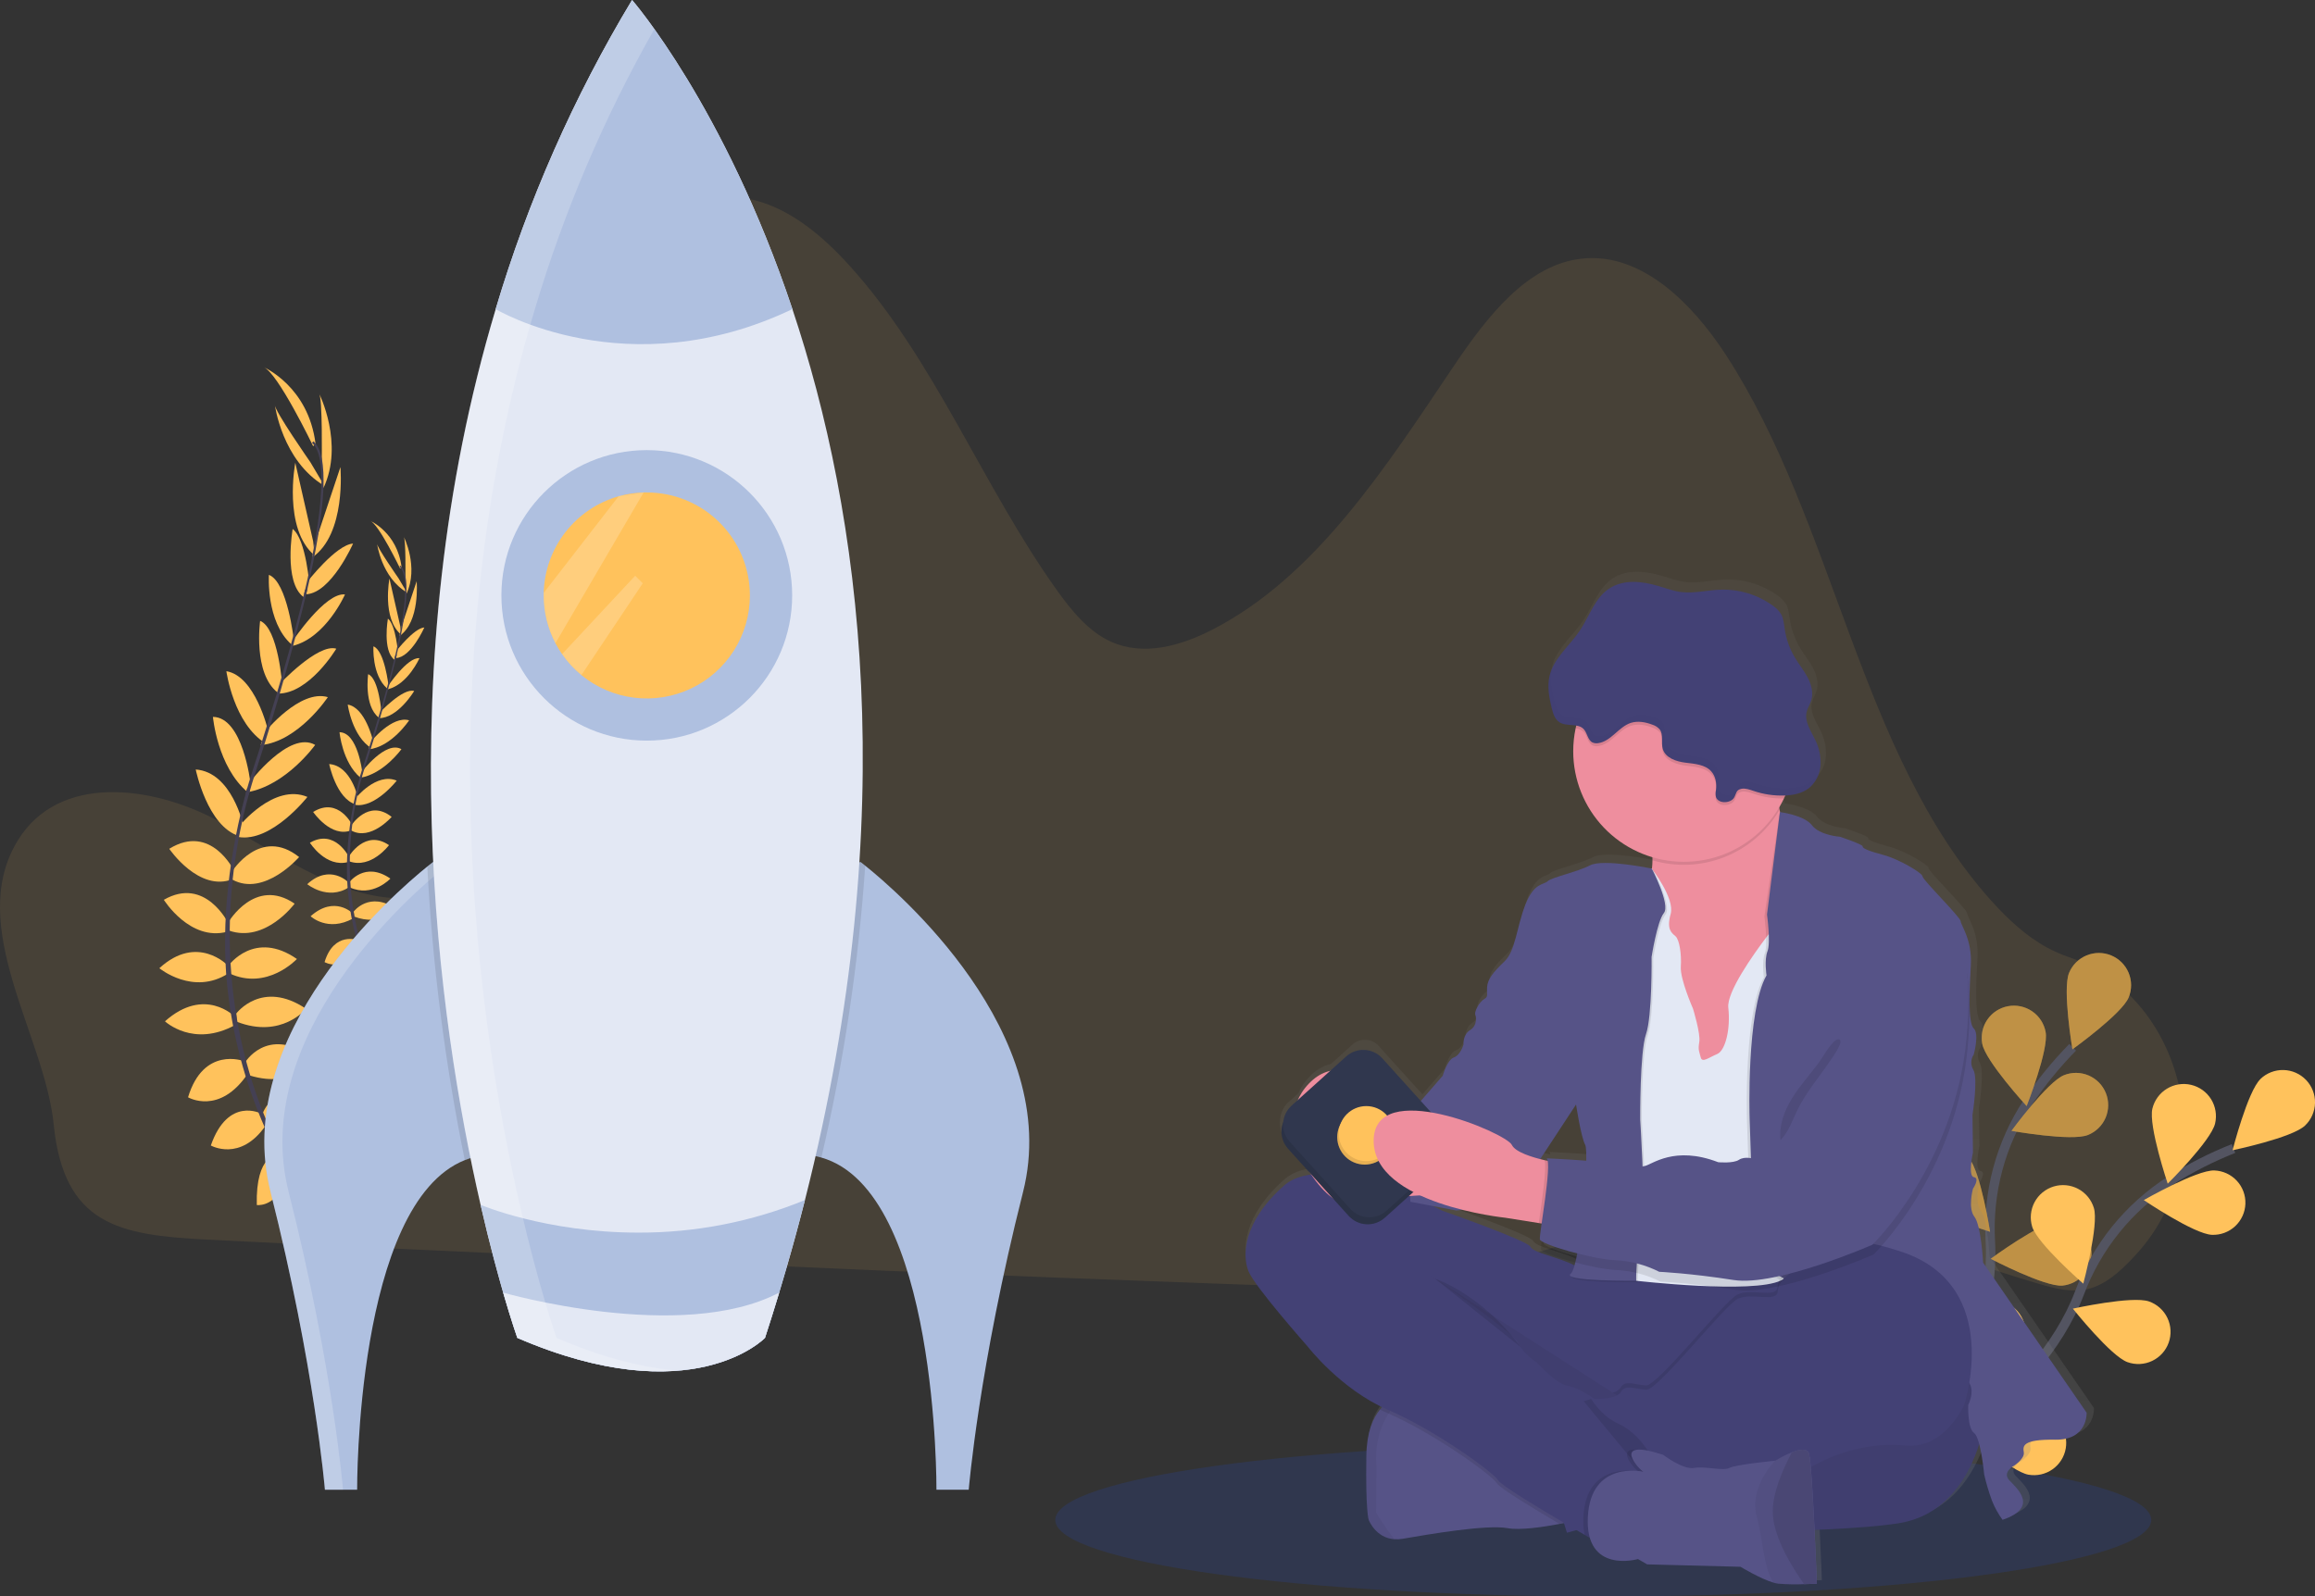 <svg width="490" height="338" viewBox="0 0 490 338" fill="none" xmlns="http://www.w3.org/2000/svg">
<rect x="0" y="0" width="490" height="338" fill="#333333" stroke="none"/>
<g clip-path="url(#clip0)">
<path opacity="0.1" d="M3.763 177.941C12.424 163.803 32.011 166.268 45.9 173.648C59.789 181.028 73.649 192.045 88.934 189.928C101.823 188.142 112.391 176.911 118.101 163.953C123.81 150.996 125.486 136.386 127.093 122.076C129.112 104.099 131.13 86.11 133.146 68.109C133.885 61.528 134.757 54.581 138.46 49.373C143.353 42.504 152.324 40.392 159.997 42.457C167.67 44.522 174.213 50.06 179.81 56.238C197.743 76.022 207.903 102.765 223.579 124.781C226.771 129.263 230.376 133.694 235.145 135.858C242.018 138.971 249.91 136.768 256.625 133.303C278.536 122.016 293.254 98.983 307.719 77.49C314.756 67.045 323.336 55.873 335.043 54.736C347.36 53.512 358.053 64.001 365.292 75.108C388.525 110.845 393.504 159.634 421.571 190.804C425.055 194.668 428.9 198.24 433.33 200.64C434.79 201.429 436.313 202.096 437.884 202.636C462.371 211.107 470.534 245.11 452.422 265.271C452.031 265.701 451.631 266.13 451.227 266.559C448.538 269.397 445.492 272.081 441.857 272.926C438.476 273.708 434.984 272.806 431.633 271.832C410.212 265.585 389.049 256.036 366.903 256.5C345.353 256.93 324.912 266.877 303.604 270.458C289.276 272.866 274.699 272.385 260.213 271.866C211.964 270.131 163.726 268.114 115.497 265.812C91.559 264.713 67.613 263.666 43.679 262.442C25.24 261.485 13.494 259.377 11.355 237.992C9.482 219.264 -7.342 196.076 3.763 177.941Z" fill="#FFC25C"/>
<path d="M339.352 338C403.412 338 455.343 330.747 455.343 321.801C455.343 312.855 403.412 305.603 339.352 305.603C275.291 305.603 223.36 312.855 223.36 321.801C223.36 330.747 275.291 338 339.352 338Z" fill="#30374E"/>
<path d="M63.901 251.919C63.901 251.919 69.572 250.631 73.288 254.439C73.288 254.439 70.899 256.586 65.28 254.207L63.901 251.919Z" fill="#FFC25C"/>
<path d="M63.273 251.863C63.273 251.863 59.914 256.62 62.045 261.502C62.045 261.502 64.949 260.106 64.867 254.01L63.273 251.863Z" fill="#FFC25C"/>
<path d="M59.493 244.693C59.493 244.693 61.508 240.336 71.092 245.603C71.092 245.603 70.061 248.514 65.989 248.557C61.916 248.6 60.696 246.836 59.493 244.693Z" fill="#FFC25C"/>
<path d="M58.883 244.427C58.883 244.427 54.084 244.204 54.355 255.126C54.355 255.126 57.418 255.555 59.33 251.958C61.241 248.36 60.227 246.501 58.883 244.427Z" fill="#FFC25C"/>
<path d="M55.54 235.926C55.54 235.926 57.688 228.336 67.772 232.973C67.772 232.973 66.01 239.923 56.688 238.399L55.54 235.926Z" fill="#FFC25C"/>
<path d="M51.798 225.047C51.798 225.047 56.344 217.216 65.757 223.57C65.757 223.57 63.097 230.813 52.744 227.67L51.798 225.047Z" fill="#FFC25C"/>
<path d="M50.02 214.571C50.02 214.571 55.446 207.294 64.781 213.58C64.781 213.58 59.6 219.994 50.136 216.327L50.02 214.571Z" fill="#FFC25C"/>
<path d="M48.413 204.387C48.413 204.387 53.895 196.805 62.844 203.035C62.844 203.035 56.537 209.831 48.525 206.07L48.413 204.387Z" fill="#FFC25C"/>
<path d="M48.336 195.26C48.336 195.26 53.985 185.587 62.363 191.323C62.363 191.323 56.168 199.725 48.456 197.016L48.336 195.26Z" fill="#FFC25C"/>
<path d="M49.096 184.536C49.096 184.536 55.111 174.919 63.312 181.453C63.312 181.453 55.966 189.932 49.191 186.24L49.096 184.536Z" fill="#FFC25C"/>
<path d="M50.656 174.893C50.656 174.893 57.959 165.744 65.069 168.723C65.069 168.723 57.474 178.426 50.462 177.207L50.656 174.893Z" fill="#FFC25C"/>
<path d="M52.804 165.705C52.804 165.705 61.198 154.542 66.71 157.711C66.71 157.711 60.563 166.336 52.284 167.736L52.804 165.705Z" fill="#FFC25C"/>
<path d="M56.077 154.997C56.077 154.997 63.454 145.844 69.395 147.596C69.395 147.596 63.188 156.994 55.175 157.762L56.077 154.997Z" fill="#FFC25C"/>
<path d="M59.02 144.99C59.02 144.99 67.26 136.145 71.183 137.339C71.183 137.339 65.447 146.939 58.758 146.849L59.02 144.99Z" fill="#FFC25C"/>
<path d="M61.929 135.733C61.929 135.733 68.841 125.365 73.021 125.858C73.021 125.858 69.022 134.956 61.998 136.733L61.929 135.733Z" fill="#FFC25C"/>
<path d="M64.932 123.321C64.932 123.321 71.114 115.31 74.731 115.086C74.731 115.086 70.13 125.536 64.82 125.82L64.932 123.321Z" fill="#FFC25C"/>
<path d="M66.65 115.074L72.055 98.893C72.055 98.893 73.344 113.103 66.04 118.049L66.65 115.074Z" fill="#FFC25C"/>
<path d="M68.107 97.531C68.107 97.531 68.296 84.312 67.535 83.29C67.535 83.29 72.892 93.912 68.455 103.345L68.107 97.531Z" fill="#FFC25C"/>
<path d="M55.266 235.767C55.266 235.767 48.28 232.066 44.624 242.521C44.624 242.521 50.853 246.076 56.224 238.309L55.266 235.767Z" fill="#FFC25C"/>
<path d="M51.554 224.639C51.554 224.639 43.082 221.441 39.804 232.316C39.804 232.316 46.45 236.244 52.482 227.267L51.554 224.639Z" fill="#FFC25C"/>
<path d="M49.681 215.228C49.681 215.228 43.327 208.741 34.919 216.229C34.919 216.229 40.908 221.891 49.797 216.997L49.681 215.228Z" fill="#FFC25C"/>
<path d="M48.211 204.405C48.211 204.405 41.767 197.617 33.729 204.989C33.729 204.989 40.886 210.884 48.336 206.084L48.211 204.405Z" fill="#FFC25C"/>
<path d="M48.353 195.518C48.353 195.518 43.473 185.441 34.678 190.507C34.678 190.507 40.203 199.364 48.099 197.265L48.353 195.518Z" fill="#FFC25C"/>
<path d="M49.599 184.458C49.599 184.458 44.731 174.197 35.825 179.706C35.825 179.706 42.124 188.983 49.289 186.116L49.599 184.458Z" fill="#FFC25C"/>
<path d="M51.545 174.884C51.545 174.884 49.122 163.442 41.428 162.918C41.428 162.918 43.868 174.996 50.669 177.035L51.545 174.884Z" fill="#FFC25C"/>
<path d="M53.001 165.713C53.001 165.713 51.425 151.842 45.071 151.777C45.071 151.777 45.994 162.326 52.421 167.727L53.001 165.713Z" fill="#FFC25C"/>
<path d="M56.709 154.555C56.709 154.555 54.041 143.109 47.915 142.104C47.915 142.104 49.418 153.267 56.305 157.44L56.709 154.555Z" fill="#FFC25C"/>
<path d="M59.742 145.024C59.742 145.024 58.883 132.973 55.059 131.449C55.059 131.449 53.508 142.517 58.775 146.638L59.742 145.024Z" fill="#FFC25C"/>
<path d="M62.204 135.583C62.204 135.583 60.85 123.197 56.915 121.707C56.915 121.707 56.271 131.62 61.684 136.433L62.204 135.583Z" fill="#FFC25C"/>
<path d="M65.533 124.274C65.533 124.274 64.829 114.181 61.946 111.991C61.946 111.991 59.978 123.235 64.244 126.4L65.533 124.274Z" fill="#FFC25C"/>
<path d="M66.281 114.597L62.5 97.965C62.5 97.965 59.824 111.978 66.612 117.62L66.281 114.597Z" fill="#FFC25C"/>
<path d="M65.692 97.853C65.692 97.853 58.118 86.999 58.178 85.737C58.178 85.737 59.699 97.535 68.665 102.863L65.692 97.853Z" fill="#FFC25C"/>
<path d="M66.281 94.466C66.281 94.466 58.78 78.843 55.785 77.722C55.785 77.722 65.275 81.771 66.788 93.951L66.281 94.466Z" fill="#FFC25C"/>
<path d="M64.794 125.901L64.365 125.794C68.596 107.762 69.194 96.394 66.04 93.783L66.332 93.431C69.657 96.196 69.133 107.427 64.794 125.901Z" fill="#444053"/>
<path d="M52.645 168.259L51.979 168.075C52.447 166.418 52.954 164.73 53.495 163.069C58.221 148.592 62.148 135.162 64.558 124.884L65.104 124.562C62.689 134.866 58.87 148.789 54.153 163.279C53.616 164.936 53.109 166.611 52.645 168.259Z" fill="#444053"/>
<path d="M72.858 264.601C72.764 264.511 63.312 255.212 56.052 238.739C51.798 229.096 49.099 218.841 48.057 208.355C46.768 195.247 48.529 180.392 52.353 166.752L52.903 167.319C44.31 197.935 50.243 223.278 56.868 238.331C64.055 254.645 73.4 263.854 73.494 263.945L72.858 264.601Z" fill="#444053"/>
<path d="M83.263 215.568C83.263 215.568 86.7 214.782 88.943 217.092C88.943 217.092 87.495 218.38 84.101 216.95L83.263 215.568Z" fill="#FFC25C"/>
<path d="M82.89 215.537C82.89 215.537 80.862 218.414 82.151 221.363C82.151 221.363 83.903 220.504 83.869 216.834L82.89 215.537Z" fill="#FFC25C"/>
<path d="M80.604 211.197C80.604 211.197 81.82 208.565 87.607 211.751C87.607 211.751 86.984 213.507 84.522 213.533C82.061 213.558 81.339 212.494 80.604 211.197Z" fill="#FFC25C"/>
<path d="M80.235 211.038C80.235 211.038 77.33 210.905 77.494 217.504C77.494 217.504 79.345 217.762 80.501 215.589C81.657 213.417 81.047 212.292 80.235 211.038Z" fill="#FFC25C"/>
<path d="M78.203 205.899C78.203 205.899 79.522 201.31 85.605 204.105C85.605 204.105 84.544 208.308 78.907 207.385L78.203 205.899Z" fill="#FFC25C"/>
<path d="M75.951 199.322C75.951 199.322 78.697 194.599 84.389 198.428C84.389 198.428 82.778 202.808 76.523 200.906L75.951 199.322Z" fill="#FFC25C"/>
<path d="M74.873 192.989C74.873 192.989 78.155 188.589 83.796 192.388C83.796 192.388 80.668 196.252 74.946 194.05L74.873 192.989Z" fill="#FFC25C"/>
<path d="M73.902 186.832C73.902 186.832 77.219 182.247 82.627 186.017C82.627 186.017 78.817 190.125 73.971 187.85L73.902 186.832Z" fill="#FFC25C"/>
<path d="M73.859 181.311C73.859 181.311 77.296 175.468 82.335 178.933C82.335 178.933 78.589 184.012 73.928 182.367L73.859 181.311Z" fill="#FFC25C"/>
<path d="M74.306 174.833C74.306 174.833 77.953 169.015 82.898 172.952C82.898 172.952 78.456 178.078 74.358 175.846L74.306 174.833Z" fill="#FFC25C"/>
<path d="M75.26 169.002C75.26 169.002 79.672 163.472 83.972 165.276C83.972 165.276 79.38 171.14 75.152 170.402L75.26 169.002Z" fill="#FFC25C"/>
<path d="M76.557 163.447C76.557 163.447 81.631 156.702 84.965 158.612C84.965 158.612 81.249 163.829 76.243 164.674L76.557 163.447Z" fill="#FFC25C"/>
<path d="M78.538 156.981C78.538 156.981 82.997 151.447 86.597 152.507C86.597 152.507 82.847 158.187 78.005 158.651L78.538 156.981Z" fill="#FFC25C"/>
<path d="M80.316 150.923C80.316 150.923 85.296 145.578 87.667 146.299C87.667 146.299 84.204 152.1 80.157 152.048L80.316 150.923Z" fill="#FFC25C"/>
<path d="M82.073 145.328C82.073 145.328 86.254 139.06 88.78 139.352C88.78 139.352 86.365 144.852 82.116 145.93L82.073 145.328Z" fill="#FFC25C"/>
<path d="M83.895 137.824C83.895 137.824 87.633 132.981 89.819 132.844C89.819 132.844 87.035 139.164 83.826 139.322L83.895 137.824Z" fill="#FFC25C"/>
<path d="M84.93 132.835L88.191 123.063C88.191 123.063 88.964 131.65 84.544 134.655L84.93 132.835Z" fill="#FFC25C"/>
<path d="M85.811 122.231C85.811 122.231 85.923 114.241 85.463 113.623C85.463 113.623 88.702 120.041 86.017 125.747L85.811 122.231Z" fill="#FFC25C"/>
<path d="M78.044 205.804C78.044 205.804 73.825 203.563 71.599 209.883C71.599 209.883 75.367 212.03 78.615 207.341L78.044 205.804Z" fill="#FFC25C"/>
<path d="M75.805 199.055C75.805 199.055 70.68 197.123 68.7 203.696C68.7 203.696 72.716 206.071 76.364 200.648L75.805 199.055Z" fill="#FFC25C"/>
<path d="M74.667 193.384C74.667 193.384 70.83 189.464 65.744 193.985C65.744 193.985 69.365 197.42 74.74 194.449L74.667 193.384Z" fill="#FFC25C"/>
<path d="M73.782 186.841C73.782 186.841 69.885 182.741 65.026 187.197C65.026 187.197 69.353 190.756 73.851 187.858L73.782 186.841Z" fill="#FFC25C"/>
<path d="M73.868 181.453C73.868 181.453 70.916 175.361 65.598 178.422C65.598 178.422 68.94 183.776 73.713 182.509L73.868 181.453Z" fill="#FFC25C"/>
<path d="M74.62 174.777C74.62 174.777 71.677 168.573 66.281 171.905C66.281 171.905 70.087 177.516 74.422 175.769L74.62 174.777Z" fill="#FFC25C"/>
<path d="M75.797 169.002C75.797 169.002 74.332 162.081 69.679 161.768C69.679 161.768 71.153 169.067 75.264 170.299L75.797 169.002Z" fill="#FFC25C"/>
<path d="M76.677 163.451C76.677 163.451 75.732 155.066 71.866 155.023C71.866 155.023 72.424 161.403 76.308 164.67L76.677 163.451Z" fill="#FFC25C"/>
<path d="M78.916 156.706C78.916 156.706 77.305 149.785 73.601 149.176C73.601 149.176 74.512 155.921 78.675 158.445L78.916 156.706Z" fill="#FFC25C"/>
<path d="M80.75 150.945C80.75 150.945 80.222 143.646 77.923 142.736C77.923 142.736 76.983 149.429 80.166 151.919L80.75 150.945Z" fill="#FFC25C"/>
<path d="M82.241 145.234C82.241 145.234 81.425 137.747 79.045 136.845C79.045 136.845 78.654 142.856 81.927 145.75L82.241 145.234Z" fill="#FFC25C"/>
<path d="M84.251 138.4C84.251 138.4 83.822 132.299 82.103 130.972C82.103 130.972 80.913 137.773 83.491 139.683L84.251 138.4Z" fill="#FFC25C"/>
<path d="M84.716 132.548L82.43 122.493C82.43 122.493 80.81 130.968 84.913 134.377L84.716 132.548Z" fill="#FFC25C"/>
<path d="M84.35 122.428C84.35 122.428 79.775 115.873 79.809 115.104C79.809 115.104 80.724 122.235 86.146 125.455L84.35 122.428Z" fill="#FFC25C"/>
<path d="M84.694 120.376C84.694 120.376 80.157 110.931 78.349 110.265C78.349 110.265 84.088 112.712 84.999 120.08L84.694 120.376Z" fill="#FFC25C"/>
<path d="M83.805 139.378L83.534 139.314C86.112 128.413 86.455 121.539 84.548 119.964L84.724 119.749C86.748 121.423 86.43 128.215 83.805 139.378Z" fill="#444053"/>
<path d="M76.463 164.992L76.059 164.876C76.342 163.876 76.652 162.859 76.978 161.871C79.826 153.117 82.207 144.998 83.663 138.786L83.994 138.588C82.533 144.814 80.226 153.237 77.373 162C77.047 162.992 76.742 163.992 76.463 164.992Z" fill="#444053"/>
<path d="M88.681 223.235C88.625 223.179 82.911 217.559 78.52 207.599C75.951 201.77 74.319 195.571 73.687 189.232C72.901 181.307 73.975 172.325 76.291 164.078L76.622 164.421C71.428 182.93 75.015 198.252 79.019 207.354C83.367 217.229 89.012 222.78 89.072 222.836L88.681 223.235Z" fill="#444053"/>
<path d="M101.604 244.702C100.501 244.898 99.421 245.206 98.382 245.621C75.208 254.869 75.595 315.404 75.595 315.404H68.772C68.772 315.404 66.624 289.425 57.263 252.361C48.83 219.015 83.418 189.129 90.442 183.462C91.233 182.831 91.671 182.496 91.671 182.496C126.508 195.29 101.604 244.702 101.604 244.702Z" fill="#AFC0E0"/>
<path opacity="0.2" d="M94.206 183.548C93.402 183.179 92.573 182.827 91.692 182.505C91.692 182.505 91.263 182.84 90.464 183.471C83.439 189.138 48.851 219.024 57.285 252.37C66.646 289.434 68.772 315.405 68.772 315.405H72.609C72.609 315.405 70.482 289.426 61.1 252.361C52.701 219.17 86.954 189.396 94.206 183.548Z" fill="white"/>
<path d="M216.542 252.37C207.16 289.434 205.046 315.404 205.046 315.404H198.211C198.211 315.404 198.64 252.138 173.839 245.076C173.302 244.914 172.755 244.787 172.202 244.693C172.202 244.693 147.284 195.282 182.135 182.496C182.135 182.496 182.487 182.758 183.123 183.269C189.58 188.434 225.07 218.637 216.542 252.37Z" fill="#AFC0E0"/>
<path opacity="0.1" d="M101.604 244.702C100.501 244.898 99.421 245.206 98.382 245.621C94.192 225.13 91.538 204.356 90.442 183.471C91.233 182.84 91.671 182.505 91.671 182.505C126.508 195.29 101.604 244.702 101.604 244.702Z" fill="black"/>
<path opacity="0.1" d="M183.136 183.277C181.715 204.102 178.61 224.777 173.852 245.101C173.315 244.94 172.768 244.812 172.215 244.719C172.215 244.719 147.297 195.307 182.148 182.522C182.135 182.505 182.487 182.767 183.136 183.277Z" fill="black"/>
<path d="M170.38 254.07C167.975 263.555 165.155 273.287 161.921 283.264C161.921 283.264 146.576 299.24 109.508 283.264C109.508 283.264 105.805 272.832 101.732 255.096C92.766 216.1 82.013 141.787 104.925 65.456C111.747 42.509 121.445 20.516 133.786 0C133.786 0 153.359 22.458 167.725 65.443C182.092 108.428 191.234 171.947 170.38 254.07Z" fill="#E3E8F4"/>
<path d="M136.901 156.805C153.896 156.805 167.674 143.036 167.674 126.052C167.674 109.067 153.896 95.299 136.901 95.299C119.905 95.299 106.127 109.067 106.127 126.052C106.127 143.036 119.905 156.805 136.901 156.805Z" fill="#AFC0E0"/>
<path d="M158.725 126.069C158.725 130.199 157.551 134.244 155.341 137.734C153.13 141.224 149.974 144.014 146.238 145.781C142.503 147.548 138.342 148.219 134.24 147.716C130.138 147.212 126.264 145.555 123.067 142.937C121.507 141.653 120.131 140.161 118.977 138.502C118.459 137.761 117.989 136.989 117.568 136.188C115.931 133.066 115.078 129.594 115.081 126.069C115.081 125.893 115.081 125.721 115.081 125.549C115.192 120.886 116.796 116.38 119.657 112.693C122.517 109.006 126.484 106.332 130.976 105.062C132.691 104.589 134.457 104.321 136.235 104.263H136.888C139.754 104.261 142.593 104.824 145.243 105.919C147.892 107.014 150.299 108.62 152.327 110.645C154.355 112.67 155.963 115.074 157.061 117.721C158.159 120.367 158.724 123.204 158.725 126.069Z" fill="#FFC25C"/>
<path d="M167.721 65.443C132.806 82.148 104.903 65.443 104.903 65.443C111.734 42.5 121.438 20.511 133.786 0C133.786 0 153.359 22.458 167.721 65.443Z" fill="#AFC0E0"/>
<path d="M170.38 254.07C168.748 260.493 166.929 267.026 164.924 273.669C163.973 276.837 162.971 280.032 161.917 283.251C161.917 283.251 146.571 299.227 109.504 283.251C109.504 283.251 108.301 279.864 106.497 273.669C105.148 268.989 103.468 262.717 101.715 255.083C101.715 255.083 115.514 260.969 135.101 260.969C147.2 261.011 159.189 258.666 170.38 254.07Z" fill="#AFC0E0"/>
<path d="M164.924 273.669C163.973 276.837 162.971 280.032 161.917 283.252C161.917 283.252 146.571 299.227 109.504 283.252C109.504 283.252 108.301 279.864 106.497 273.669C106.493 273.669 144.273 284.531 164.924 273.669Z" fill="#E3E8F4"/>
<path opacity="0.2" d="M130.989 105.032L130.942 105.066L115.089 125.52C115.089 125.691 115.089 125.863 115.089 126.039C115.086 129.564 115.94 133.036 117.577 136.158L136.256 104.233L130.989 105.032Z" fill="white"/>
<path opacity="0.2" d="M136.05 123.493L123.067 142.92C121.507 141.636 120.131 140.144 118.977 138.485L134.443 121.896L136.05 123.493Z" fill="white"/>
<path opacity="0.2" d="M117.8 283.256C117.8 283.256 114.097 272.819 110.024 255.088C101.058 216.087 90.305 141.774 113.216 65.443C119.375 44.79 127.857 24.901 138.499 6.157C135.59 2.082 133.773 0.004 133.773 0.004C121.43 20.515 111.73 42.502 104.903 65.443C81.992 141.774 92.745 216.087 101.711 255.088C105.784 272.819 109.487 283.256 109.487 283.256C124.133 289.563 135.384 290.885 143.641 290.181C136.587 289.644 128.021 287.657 117.8 283.256Z" fill="white"/>
<path d="M402.539 312.953C402.539 312.953 422.619 287.983 421.288 262.975C420.663 252.49 423.458 242.087 429.253 233.325C432.042 229.18 435.205 225.3 438.704 221.733" stroke="#535461" stroke-width="2" stroke-miterlimit="10"/>
<path d="M437.944 205.985C436.509 209.467 438.657 222.162 438.657 222.162C438.657 222.162 449.127 214.657 450.562 211.176C451.25 209.503 451.246 207.626 450.55 205.957C449.854 204.288 448.523 202.964 446.85 202.275C445.176 201.587 443.298 201.591 441.628 202.287C439.958 202.983 438.633 204.313 437.944 205.985Z" fill="#FFC25C"/>
<path d="M419.565 220.985C420.257 224.686 428.965 234.174 428.965 234.174C428.965 234.174 433.691 222.192 432.982 218.487C432.65 216.709 431.625 215.135 430.133 214.112C428.64 213.089 426.802 212.701 425.023 213.032C423.244 213.363 421.669 214.387 420.646 215.879C419.622 217.37 419.233 219.207 419.565 220.985Z" fill="#FFC25C"/>
<path d="M406.444 254.139C408.91 256.985 421.223 260.785 421.223 260.785C421.223 260.785 419.23 248.064 416.764 245.213C415.567 243.891 413.9 243.09 412.119 242.982C410.339 242.874 408.587 243.467 407.238 244.634C405.89 245.801 405.053 247.45 404.906 249.226C404.759 251.003 405.315 252.766 406.453 254.139H406.444Z" fill="#FFC25C"/>
<path d="M402.17 281.457C404.116 284.681 415.608 290.503 415.608 290.503C415.608 290.503 415.797 277.623 413.851 274.403C413.388 273.637 412.778 272.969 412.056 272.438C411.334 271.907 410.515 271.523 409.645 271.309C408.775 271.094 407.871 271.053 406.985 271.188C406.099 271.322 405.248 271.63 404.481 272.093C403.714 272.556 403.046 273.166 402.515 273.887C401.983 274.608 401.599 275.427 401.385 276.297C401.17 277.166 401.129 278.069 401.264 278.955C401.398 279.84 401.706 280.69 402.17 281.457Z" fill="#FFC25C"/>
<path d="M441.935 240.301C438.438 241.697 425.756 239.421 425.756 239.421C425.756 239.421 433.368 229.036 436.87 227.636C438.55 226.965 440.429 226.988 442.092 227.701C443.756 228.414 445.067 229.758 445.739 231.438C446.411 233.117 446.387 234.995 445.674 236.657C444.96 238.319 443.615 239.63 441.935 240.301Z" fill="#FFC25C"/>
<path d="M436.53 272.188C432.775 272.476 421.356 266.512 421.356 266.512C421.356 266.512 431.727 258.874 435.486 258.587C437.269 258.487 439.02 259.09 440.364 260.266C441.707 261.442 442.536 263.097 442.673 264.877C442.809 266.656 442.243 268.418 441.094 269.785C439.946 271.152 438.308 272.014 436.53 272.188Z" fill="#FFC25C"/>
<path d="M427.023 302.455C423.367 303.374 411.106 299.424 411.106 299.424C411.106 299.424 420.037 290.146 423.693 289.232C424.562 289.013 425.466 288.968 426.352 289.099C427.238 289.229 428.09 289.533 428.859 289.992C429.628 290.452 430.299 291.058 430.834 291.776C431.368 292.495 431.756 293.312 431.974 294.18C432.193 295.048 432.238 295.951 432.108 296.837C431.977 297.723 431.673 298.574 431.214 299.342C430.754 300.111 430.147 300.781 429.428 301.315C428.709 301.85 427.892 302.237 427.023 302.455Z" fill="#FFC25C"/>
<path opacity="0.25" d="M437.944 205.985C436.509 209.467 438.657 222.162 438.657 222.162C438.657 222.162 449.127 214.657 450.562 211.176C451.25 209.503 451.246 207.626 450.55 205.957C449.854 204.288 448.523 202.964 446.85 202.275C445.176 201.587 443.298 201.591 441.628 202.287C439.958 202.983 438.633 204.313 437.944 205.985Z" fill="black"/>
<path opacity="0.25" d="M419.565 220.985C420.257 224.686 428.965 234.174 428.965 234.174C428.965 234.174 433.691 222.192 432.982 218.487C432.65 216.709 431.625 215.135 430.133 214.112C428.64 213.089 426.802 212.701 425.023 213.032C423.244 213.363 421.669 214.387 420.646 215.879C419.622 217.37 419.233 219.207 419.565 220.985Z" fill="black"/>
<path opacity="0.25" d="M406.444 254.139C408.91 256.985 421.223 260.785 421.223 260.785C421.223 260.785 419.23 248.064 416.764 245.213C415.567 243.891 413.9 243.09 412.119 242.982C410.339 242.874 408.587 243.467 407.238 244.634C405.89 245.801 405.053 247.45 404.906 249.226C404.759 251.003 405.315 252.766 406.453 254.139H406.444Z" fill="black"/>
<path opacity="0.25" d="M402.17 281.457C404.116 284.681 415.608 290.503 415.608 290.503C415.608 290.503 415.797 277.623 413.851 274.403C413.388 273.637 412.778 272.969 412.056 272.438C411.334 271.907 410.515 271.523 409.645 271.309C408.775 271.094 407.871 271.053 406.985 271.188C406.099 271.322 405.248 271.63 404.481 272.093C403.714 272.556 403.046 273.166 402.515 273.887C401.983 274.608 401.599 275.427 401.385 276.297C401.17 277.166 401.129 278.069 401.264 278.955C401.398 279.84 401.706 280.69 402.17 281.457Z" fill="black"/>
<path opacity="0.25" d="M441.935 240.301C438.438 241.697 425.756 239.421 425.756 239.421C425.756 239.421 433.368 229.036 436.87 227.636C438.55 226.965 440.429 226.988 442.092 227.701C443.756 228.414 445.067 229.758 445.739 231.438C446.411 233.117 446.387 234.995 445.674 236.657C444.96 238.319 443.615 239.63 441.935 240.301Z" fill="black"/>
<path opacity="0.25" d="M436.53 272.188C432.775 272.476 421.356 266.512 421.356 266.512C421.356 266.512 431.727 258.874 435.486 258.587C437.269 258.487 439.02 259.09 440.364 260.266C441.707 261.442 442.536 263.097 442.673 264.877C442.809 266.656 442.243 268.418 441.094 269.785C439.946 271.152 438.308 272.014 436.53 272.188Z" fill="black"/>
<path opacity="0.25" d="M427.023 302.455C423.367 303.374 411.106 299.424 411.106 299.424C411.106 299.424 420.037 290.146 423.693 289.232C424.562 289.013 425.466 288.968 426.352 289.099C427.238 289.229 428.09 289.533 428.859 289.992C429.628 290.452 430.299 291.058 430.834 291.776C431.368 292.495 431.756 293.312 431.974 294.18C432.193 295.048 432.238 295.951 432.108 296.837C431.977 297.723 431.673 298.574 431.214 299.342C430.754 300.111 430.147 300.781 429.428 301.315C428.709 301.85 427.892 302.237 427.023 302.455Z" fill="black"/>
<path d="M402.72 311.91C402.72 311.91 431.203 297.209 440.126 273.811C443.805 263.971 450.58 255.589 459.433 249.927C463.656 247.269 468.114 245.004 472.751 243.161" stroke="#535461" stroke-width="2" stroke-miterlimit="10"/>
<path d="M478.461 228.447C475.737 231.053 472.553 243.53 472.553 243.53C472.553 243.53 485.167 240.906 487.891 238.305C489.201 237.055 489.961 235.336 490.003 233.527C490.045 231.717 489.367 229.965 488.116 228.655C486.866 227.346 485.146 226.587 483.335 226.544C481.524 226.502 479.771 227.18 478.461 228.43V228.447Z" fill="#FFC25C"/>
<path d="M455.579 234.72C454.72 238.386 458.823 250.605 458.823 250.605C458.823 250.605 467.969 241.559 468.854 237.871C469.266 236.114 468.963 234.266 468.014 232.732C467.064 231.198 465.545 230.102 463.788 229.685C462.032 229.268 460.182 229.564 458.643 230.508C457.104 231.451 456.003 232.966 455.579 234.72Z" fill="#FFC25C"/>
<path d="M430.138 259.716C431.237 263.318 440.955 271.776 440.955 271.776C440.955 271.776 444.293 259.325 443.194 255.74C442.932 254.884 442.505 254.087 441.936 253.395C441.366 252.703 440.666 252.131 439.875 251.709C439.084 251.288 438.218 251.027 437.326 250.94C436.434 250.854 435.534 250.943 434.677 251.204C433.819 251.465 433.022 251.893 432.33 252.462C431.638 253.031 431.065 253.73 430.643 254.521C430.222 255.311 429.96 256.177 429.873 257.068C429.787 257.959 429.876 258.859 430.138 259.716Z" fill="#FFC25C"/>
<path d="M415.153 282.96C415.625 286.699 423.771 296.673 423.771 296.673C423.771 296.673 429.167 284.982 428.69 281.242C428.462 279.449 427.53 277.819 426.1 276.711C424.669 275.604 422.857 275.109 421.062 275.337C419.267 275.565 417.636 276.496 416.528 277.925C415.419 279.355 414.925 281.166 415.153 282.96Z" fill="#FFC25C"/>
<path d="M468.197 261.437C464.429 261.3 453.762 254.083 453.762 254.083C453.762 254.083 464.932 247.673 468.7 247.81C469.595 247.843 470.475 248.052 471.29 248.425C472.104 248.798 472.837 249.327 473.447 249.984C474.057 250.64 474.531 251.409 474.844 252.248C475.156 253.088 475.299 253.98 475.266 254.875C475.233 255.77 475.024 256.649 474.651 257.463C474.278 258.277 473.748 259.01 473.092 259.619C472.435 260.229 471.665 260.703 470.825 261.015C469.986 261.327 469.092 261.47 468.197 261.437Z" fill="#FFC25C"/>
<path d="M450.325 288.399C446.772 287.141 438.751 277.065 438.751 277.065C438.751 277.065 451.335 274.287 454.883 275.545C455.728 275.844 456.505 276.307 457.171 276.906C457.837 277.505 458.378 278.23 458.763 279.038C459.149 279.846 459.372 280.723 459.418 281.617C459.465 282.511 459.335 283.406 459.036 284.25C458.736 285.094 458.274 285.871 457.674 286.536C457.074 287.201 456.349 287.742 455.54 288.127C454.732 288.513 453.855 288.735 452.96 288.782C452.065 288.828 451.17 288.698 450.325 288.399Z" fill="#FFC25C"/>
<path d="M429.356 312.223C425.644 311.583 416.038 303.005 416.038 303.005C416.038 303.005 427.968 298.145 431.68 298.785C433.463 299.092 435.051 300.095 436.094 301.572C437.138 303.05 437.551 304.881 437.243 306.663C436.936 308.445 435.932 310.032 434.454 311.074C432.976 312.117 431.143 312.53 429.36 312.223H429.356Z" fill="#FFC25C"/>
<path d="M443.219 298.111L421.141 266.112C421.141 266.112 420.712 258.191 419.286 256.341C417.859 254.49 418.976 250.373 418.976 250.373C418.976 250.373 420.523 248.111 419.182 247.905C417.842 247.698 418.976 242.654 418.976 242.654L418.873 234.63C418.873 234.63 420.11 226.902 419.079 225.064C418.777 224.564 418.627 223.987 418.645 223.402C418.663 222.818 418.85 222.252 419.182 221.771C419.182 221.771 420.42 217.345 419.182 216.216C417.945 215.086 418.255 208.187 418.564 202.735C418.873 197.282 416.394 194.195 416.394 193.371C416.394 192.547 408.232 184.522 408.232 183.805C408.232 183.088 403.076 180.1 399.979 179.276C396.881 178.452 395.335 177.838 395.438 177.425C395.541 177.013 390.587 175.369 390.587 175.369C390.587 175.369 386.253 175.06 384.599 172.896C382.945 170.732 377.901 170.114 377.755 170.092C377.725 169.951 377.69 169.805 377.66 169.663C377.63 169.521 377.596 169.354 377.566 169.199C377.957 168.543 378.318 167.873 378.644 167.182C378.743 166.971 378.837 166.752 378.928 166.555C380.736 166.473 382.592 166.087 384.01 164.979C384.738 164.37 385.334 163.618 385.759 162.769C386.184 161.921 386.429 160.994 386.48 160.046C386.568 158.144 386.151 156.253 385.273 154.564C384.371 152.709 383.043 150.79 383.499 148.78C383.701 147.922 384.221 147.149 384.487 146.299C384.99 144.689 384.526 142.92 383.744 141.426C382.962 139.932 381.875 138.618 381.007 137.171C379.898 135.328 379.159 133.286 378.829 131.161C378.653 130.044 378.584 128.868 378.021 127.885C377.555 127.155 376.938 126.533 376.213 126.06C372.985 123.753 369.086 122.572 365.12 122.699C362.31 122.797 359.509 123.557 356.721 123.209C355.041 123.003 353.439 122.407 351.815 121.921C348.352 120.9 344.361 120.479 341.345 122.458C338.329 124.437 337.131 128.331 335.09 131.375C333.286 134.072 330.639 136.33 329.264 139.181C329.264 139.129 329.29 139.073 329.307 139.017C328.969 139.677 328.711 140.375 328.538 141.095C328.014 143.337 328.452 145.681 328.998 147.917C329.277 149.072 329.664 150.326 330.665 150.966C331.666 151.605 333.084 151.464 334.269 151.674C334.226 151.867 334.175 152.065 334.132 152.262C332.904 158.059 333.906 164.106 336.939 169.198C339.971 174.29 344.812 178.054 350.496 179.74C350.496 179.95 350.496 180.169 350.496 180.366C350.494 180.958 350.458 181.548 350.388 182.135C350.388 182.135 340.013 179.989 337.225 181.448C334.437 182.908 328.968 184.024 328.143 184.84C327.318 185.656 325.256 185.046 323.417 189.885C321.579 194.723 321.355 199.656 318.979 201.906C316.604 204.156 315.371 205.714 315.268 207.363C315.164 209.011 315.577 209.419 314.645 209.939C313.712 210.458 312.376 212.613 312.789 213.438C312.789 213.438 313.304 215.494 311.655 216.52C310.005 217.546 310.207 219.607 310.207 219.607C310.207 219.607 309.588 221.874 308.145 222.385C306.701 222.896 305.769 226.296 305.769 226.296L301.073 231.684L291.798 221.423C291.103 220.654 290.131 220.193 289.096 220.139C288.061 220.086 287.047 220.446 286.277 221.14L281.723 225.244C279.966 225.67 278.377 226.616 277.165 227.958C276.173 228.976 275.374 230.166 274.807 231.47L272.311 233.711C271.526 234.683 271.047 235.865 270.933 237.109C270.819 238.353 271.076 239.602 271.67 240.7L277.612 247.265L277.651 247.321C275.404 247.604 273.419 248.325 271.902 249.66C263.031 257.479 262.923 264.687 264.268 267.971C265.613 271.256 276.856 283.921 276.856 283.921C276.856 283.921 283.39 292.409 292.825 296.926L292.752 296.999C292.567 297.196 292.382 297.428 292.202 297.643L292.047 297.84L291.905 298.038L291.738 298.287C291.69 298.351 291.647 298.42 291.604 298.488C291.561 298.557 291.484 298.682 291.428 298.785L291.312 298.982C291.244 299.111 291.171 299.244 291.102 299.381L291.033 299.514C290.947 299.695 290.861 299.879 290.78 300.073C290.75 300.141 290.724 300.214 290.694 300.283C290.642 300.416 290.586 300.553 290.535 300.712C290.483 300.871 290.47 300.888 290.44 300.979C290.41 301.069 290.35 301.245 290.307 301.382C290.264 301.519 290.247 301.575 290.221 301.67C290.195 301.764 290.135 301.97 290.097 302.125C290.058 302.279 290.049 302.305 290.023 302.404C289.968 302.64 289.912 302.885 289.865 303.142C289.865 303.237 289.83 303.336 289.813 303.434C289.779 303.606 289.749 303.782 289.723 303.962C289.701 304.087 289.688 304.211 289.671 304.336C289.654 304.46 289.628 304.675 289.607 304.847L289.568 305.242C289.568 305.431 289.534 305.628 289.521 305.826C289.521 305.946 289.521 306.066 289.499 306.186C289.499 306.513 289.465 306.839 289.461 307.182C289.254 319.204 289.959 320.968 289.959 320.968C289.959 320.968 291.415 324.802 295.437 325.077C296.027 325.12 296.62 325.088 297.202 324.982C302.568 324.055 315.156 321.896 319.594 322.72C322.262 323.214 327.202 322.484 330.721 321.818L331.644 321.642L332.289 323.686L334.33 323.128L336.048 324.128L337.143 324.755C339.18 331.659 347.454 329.306 347.454 329.306L349.396 330.431L369.313 330.946C369.313 330.946 373.609 333.522 376.363 334.329C376.69 334.428 377.025 334.501 377.364 334.548C379.21 334.696 381.064 334.73 382.915 334.651C384.44 334.612 385.621 334.548 385.621 334.548C385.621 334.548 385.419 329.143 385.127 323.093C392.74 322.776 399.489 322.299 403.575 321.582C414.212 319.715 418.65 310.05 420.282 304.885C420.773 306.996 421.122 309.138 421.326 311.295C421.76 313.18 422.312 315.036 422.98 316.851C423.561 318.311 424.323 319.693 425.249 320.964C433.093 318.289 428.346 314.279 426.692 312.528C425.038 310.776 427.831 309.338 427.831 309.338C427.831 309.338 429.979 307.899 429.79 306.56C429.601 305.22 429.48 303.782 436.496 303.885C443.511 303.988 443.219 298.111 443.219 298.111ZM334.244 232.423C334.334 233.011 335.313 239.352 336.198 241.009C336.383 241.361 336.456 242.611 336.43 244.397C332.272 244.066 327.941 243.89 327.941 243.89C328.066 244.041 328.144 244.224 328.165 244.418L327.512 244.272L326.562 244.041L334.222 232.397L334.244 232.423ZM319.07 256.551L326.266 257.693L326.871 257.788C326.665 258.909 326.54 260.044 326.498 261.184C326.498 261.291 326.661 261.42 326.893 261.57C326.792 262.137 326.745 262.712 326.751 263.287C326.867 263.858 330.231 265.086 334.089 266.108C334.037 266.314 333.986 266.512 333.934 266.696C330.527 264.906 325.157 264.069 324.539 262.738C323.92 261.407 305.636 255.01 305.636 255.01C305.636 255.01 304.97 254.658 303.818 254.1L308.63 255.01L309.953 254.877C312.953 255.627 315.998 256.183 319.07 256.543V256.551Z" fill="url(#paint0_linear)"/>
<path d="M419.728 302.588C419.728 302.588 416.867 319.86 402.342 322.415C387.816 324.969 339.335 324.459 339.335 324.459C339.335 324.459 311.616 320.474 301.593 297.067C291.57 273.66 285.126 264.356 293.718 263.949C302.31 263.541 348.644 279.589 351.286 279.791C353.928 279.993 422.284 244.221 419.728 302.588Z" fill="#434175"/>
<path opacity="0.05" d="M419.728 302.588C419.728 302.588 416.867 319.86 402.342 322.415C387.816 324.969 339.335 324.459 339.335 324.459C339.335 324.459 311.616 320.474 301.593 297.067C291.57 273.66 285.126 264.356 293.718 263.949C302.31 263.541 348.644 279.589 351.286 279.791C353.928 279.993 422.284 244.221 419.728 302.588Z" fill="black"/>
<path d="M289.71 321.801C289.71 321.801 291.158 325.614 295.14 325.884C295.725 325.926 296.312 325.894 296.889 325.79C302.207 324.871 314.688 322.725 319.083 323.54C321.729 324.034 326.622 323.304 330.106 322.647C332.426 322.218 334.119 321.789 334.119 321.789C334.119 321.789 330.029 308.196 329.514 307.788C328.998 307.38 311.105 296.647 311.105 296.647L296.927 295.629H296.884C296.884 295.629 294.259 295.805 292.081 298.45C290.582 300.258 289.297 303.229 289.212 308.097C289.014 320.063 289.71 321.801 289.71 321.801Z" fill="#565387"/>
<path opacity="0.05" d="M289.71 321.801C289.71 321.801 291.158 325.614 295.14 325.884C293.743 324.089 292.452 322.214 291.274 320.269L291.347 310.355C290.715 302.932 294.191 298.179 296.932 295.642H296.889C296.889 295.642 289.422 296.149 289.216 308.093C289.01 320.037 289.71 321.801 289.71 321.801Z" fill="black"/>
<path opacity="0.1" d="M351.2 300.133L364.394 289.829L385.157 269.384C385.157 269.384 382.915 269.277 379.533 269.131C378.674 269.668 376.333 271.355 376.247 273.424C376.144 275.923 370.632 273.596 367.771 275.026C364.909 276.455 350.895 294.38 348.438 294.264C345.981 294.148 344.043 293.019 343.016 294.758C343.016 294.796 342.969 294.831 342.943 294.869L351.2 300.133Z" fill="black"/>
<path opacity="0.1" d="M292.086 298.459C292.554 298.686 293.026 298.888 293.512 299.111C303.539 303.405 315.912 312.421 316.836 314.035C317.394 315.031 324.569 319.384 330.106 322.647C332.426 322.218 334.119 321.789 334.119 321.789C334.119 321.789 330.029 308.196 329.514 307.788C328.998 307.38 311.105 296.647 311.105 296.647L296.927 295.629H296.884C296.884 295.629 294.264 295.814 292.086 298.459Z" fill="black"/>
<path d="M264.264 269.161C265.591 272.433 276.723 285.008 276.723 285.008C276.723 285.008 283.777 294.204 293.804 298.497C303.831 302.791 316.204 311.807 317.124 313.421C317.716 314.473 325.716 319.281 331.335 322.587L332.594 323.321L335.386 324.94L336.864 325.798C336.864 325.798 340.301 323.051 343.699 320.286C347.098 317.521 350.414 314.812 350.47 314.657C350.569 314.352 351.896 310.875 351.591 310.673C351.432 310.566 350.732 309.149 349.443 307.509C348.068 305.689 346.283 304.218 344.232 303.216C339.506 301.069 337.483 296.183 337.483 296.183C337.483 296.183 337.053 295.857 336.353 295.428C335.142 294.663 333.195 293.564 331.756 293.38C329.501 293.096 325.312 288.498 325.312 288.498C325.312 288.498 322.446 286.656 321.321 284.308C320.247 282.067 304.385 271.179 302.916 270.174L341.371 294.852L350.573 300.764L363.767 290.46L384.534 270.015C384.534 270.015 381.742 269.878 377.66 269.706C367.569 269.277 349.645 268.586 347.381 269.097C345.538 269.526 343.637 269.649 341.753 269.462C341.753 269.462 336.649 269.693 333.273 267.912C329.896 266.13 324.573 265.297 323.959 263.979C323.344 262.661 305.24 256.315 305.24 256.315C305.24 256.315 280.593 243.234 271.795 251.005C262.997 258.775 262.932 265.894 264.264 269.161Z" fill="#434175"/>
<path d="M343.734 194.14L346.904 204.667L350.994 228.379L366.031 229.401L370.383 222.188L374.743 214.988C374.743 214.988 377.45 205.405 379.396 196.136C381.114 187.936 382.24 179.976 380.367 179.113C378.709 178.344 377.617 175.584 376.93 172.613C376.84 172.248 376.758 171.874 376.681 171.501C376.18 168.986 375.847 166.44 375.684 163.88C375.684 163.88 344.181 162.249 348.58 175.228C349.365 177.445 349.766 179.779 349.766 182.131C349.761 182.718 349.725 183.304 349.658 183.887C349.434 185.913 348.792 187.87 347.772 189.635C346.753 191.399 345.377 192.933 343.734 194.14Z" fill="#EE8E9E"/>
<path d="M337.186 192.401L338.312 210.287L340.868 225.515L343.734 232.569L346.29 271.157C346.29 271.157 370.954 274.008 376.951 271.106C377.384 270.921 377.759 270.625 378.038 270.247C385.282 259.329 382.906 227.662 382.906 227.662L385.668 207.213L383.825 196.6L379.379 196.127L375.942 195.762C375.942 195.762 375.169 196.715 374.052 198.188C371.019 202.189 365.459 210.059 365.816 213.343C366.323 217.843 365.202 222.441 363.462 223.158C361.722 223.875 360.291 225.099 359.986 223.875C359.681 222.651 359.372 222.342 359.677 220.603C359.982 218.865 358.345 213.55 358.345 213.55C358.345 213.55 355.587 207.316 355.767 204.658C355.948 202 355.462 198.931 354.642 198.218C353.821 197.505 352.7 196.784 353.619 193.495C354.539 190.207 349.585 183.857 349.585 183.857L337.186 192.401Z" fill="#E3E8F4"/>
<path opacity="0.1" d="M369.764 237.073L370.787 267.637L376.694 270.908C377.126 270.724 377.501 270.427 377.781 270.049C385.028 259.114 382.652 227.451 382.652 227.451L385.415 207.006L383.572 196.398L379.121 195.925C380.839 187.725 381.965 179.765 380.096 178.902C378.434 178.134 377.342 175.373 376.634 172.402L373.454 194.041C373.454 194.041 373.721 195.99 373.815 197.999C373.888 199.493 373.863 201.004 373.558 201.807C372.84 203.649 373.351 206.921 373.351 206.921C371.508 210.166 370.589 216.181 370.138 221.99C369.532 229.714 369.764 237.073 369.764 237.073Z" fill="black"/>
<path d="M376.732 171.93C376.732 171.93 381.888 172.57 383.52 174.717C385.153 176.863 389.453 177.159 389.453 177.159C389.453 177.159 394.364 178.795 394.261 179.203C394.158 179.611 395.691 180.229 398.763 181.045C401.835 181.861 406.926 184.827 406.926 185.544C406.926 186.261 415.007 194.23 415.007 195.05C415.007 195.87 417.464 198.914 417.155 204.349C416.845 209.784 416.54 216.615 417.769 217.74C418.998 218.865 417.769 223.261 417.769 223.261C417.443 223.742 417.264 224.307 417.252 224.887C417.241 225.468 417.398 226.039 417.705 226.533C418.727 228.374 417.503 236.042 417.503 236.042L417.602 244.015C417.602 244.015 416.476 249.021 417.808 249.227C419.14 249.433 417.602 251.679 417.602 251.679C417.602 251.679 416.476 255.77 417.911 257.608C419.346 259.445 419.75 267.319 419.75 267.319L441.66 299.09C441.66 299.09 441.969 304.916 435.014 304.813C428.058 304.71 428.14 306.144 428.363 307.47C428.587 308.797 426.422 310.231 426.422 310.231C426.422 310.231 423.659 311.66 425.296 313.399C426.933 315.138 431.637 319.122 423.865 321.78C422.946 320.518 422.189 319.144 421.614 317.693C420.954 315.889 420.408 314.047 419.977 312.176C419.977 312.176 419.26 304.405 417.829 303.383C416.399 302.361 416.601 297.454 416.601 297.454C416.601 297.454 418.646 293.47 415.784 291.834C412.923 290.198 371.349 267.22 371.349 267.22L370.327 236.656C370.327 236.656 369.609 214.069 373.906 206.504C373.906 206.504 373.394 203.233 374.112 201.395C374.829 199.558 374.009 193.624 374.009 193.624L376.732 171.93Z" fill="#565387"/>
<path opacity="0.1" d="M349.925 184.192C349.925 184.192 339.644 182.075 336.881 183.505C334.119 184.935 328.719 186.081 327.86 186.88C327 187.678 324.994 187.086 323.155 191.89C321.317 196.694 321.106 201.597 318.756 203.847C316.406 206.097 315.177 207.629 315.074 209.265C314.971 210.901 315.379 211.309 314.46 211.841C313.541 212.373 312.209 214.499 312.617 215.319C313.025 216.139 333.93 234.102 333.93 234.102C333.93 234.102 334.957 240.971 335.876 242.688C336.796 244.406 334.854 268.345 332.809 269.981C330.764 271.617 346.617 271.467 346.617 271.467C346.617 271.467 347.33 255.775 347.944 254.955C348.558 254.134 347.514 237.352 347.514 237.352C347.514 237.352 347.411 223.042 348.743 219.26C350.075 215.477 349.925 202.92 349.925 202.92C349.925 202.92 351.102 195.376 352.532 193.616C353.963 191.856 349.925 184.192 349.925 184.192Z" fill="black"/>
<path d="M349.619 183.887C349.619 183.887 339.335 181.77 336.572 183.2C333.81 184.63 328.409 185.754 327.572 186.574C326.734 187.395 324.71 186.776 322.846 191.581C320.981 196.385 320.801 201.292 318.447 203.542C316.092 205.791 314.868 207.324 314.765 208.96C314.662 210.596 315.074 211.003 314.155 211.514C313.235 212.025 311.904 214.172 312.312 214.988C312.72 215.803 333.586 233.797 333.586 233.797C333.586 233.797 334.609 240.666 335.528 242.383C336.448 244.101 334.506 268.036 332.461 269.672C330.416 271.307 346.268 271.157 346.268 271.157C346.268 271.157 346.986 255.465 347.6 254.649C348.215 253.834 347.171 237.047 347.171 237.047C347.171 237.047 347.072 222.737 348.399 218.955C349.727 215.172 349.581 202.597 349.581 202.597C349.581 202.597 350.758 195.054 352.184 193.298C353.611 191.542 349.619 183.887 349.619 183.887Z" fill="#565387"/>
<path opacity="0.1" d="M348.537 175.228C349.322 177.445 349.723 179.779 349.723 182.131C354.752 183.62 360.136 183.382 365.015 181.455C369.894 179.529 373.986 176.024 376.638 171.501C376.137 168.986 375.804 166.44 375.641 163.88C375.641 163.88 344.142 162.249 348.537 175.228Z" fill="black"/>
<path d="M332.993 159.076C332.999 165.072 335.306 170.837 339.44 175.183C343.574 179.529 349.22 182.123 355.212 182.431C361.204 182.74 367.085 180.738 371.644 176.84C376.203 172.942 379.091 167.444 379.712 161.48C380.334 155.516 378.642 149.541 374.985 144.788C371.328 140.035 365.984 136.865 360.057 135.933C354.13 135 348.072 136.377 343.13 139.778C338.189 143.179 334.742 148.345 333.5 154.212C333.162 155.811 332.992 157.441 332.993 159.076Z" fill="#EE8E9E"/>
<path d="M317.957 213.249L312.333 214.988C312.333 214.988 312.845 217.031 311.208 218.053C309.571 219.075 309.777 221.123 309.777 221.123C309.777 221.123 309.163 223.368 307.732 223.879C306.302 224.39 305.378 227.743 305.378 227.743L300.674 233.161C300.674 233.161 298.934 234.591 299.243 235.308C299.552 236.025 297.4 236.227 297.4 236.227L298.526 254.439L308.243 256.281L314.258 255.667L319.168 253.825L323.465 251.249L325.424 246.282L334.016 233.2L317.957 213.249Z" fill="#565387"/>
<path d="M298.831 237.695C298.831 237.695 286.372 219.702 277.045 229.414C267.718 239.125 280.83 254.864 283.897 254.353C286.965 253.843 301.593 253.027 301.593 253.027L298.831 237.695Z" fill="#EE8E9E"/>
<path d="M284.572 225.158L273.03 235.562C270.807 237.566 270.63 240.992 272.636 243.214L285.458 257.42C287.463 259.642 290.892 259.819 293.115 257.815L304.657 247.411C306.881 245.406 307.057 241.98 305.052 239.758L292.23 225.552C290.224 223.33 286.796 223.154 284.572 225.158Z" fill="#30374E"/>
<path opacity="0.1" d="M284.572 225.158L273.03 235.562C270.807 237.566 270.63 240.992 272.636 243.214L285.458 257.42C287.463 259.642 290.892 259.819 293.115 257.815L304.657 247.411C306.881 245.406 307.057 241.98 305.052 239.758L292.23 225.552C290.224 223.33 286.796 223.154 284.572 225.158Z" fill="black"/>
<path d="M284.924 223.677L273.382 234.08C271.158 236.085 270.982 239.511 272.987 241.733L285.809 255.939C287.815 258.161 291.243 258.337 293.467 256.333L305.009 245.929C307.232 243.925 307.409 240.499 305.403 238.277L292.581 224.071C290.576 221.849 287.147 221.672 284.924 223.677Z" fill="#30374E"/>
<path d="M288.868 246.57C292.088 246.57 294.698 243.961 294.698 240.744C294.698 237.526 292.088 234.917 288.868 234.917C285.648 234.917 283.038 237.526 283.038 240.744C283.038 243.961 285.648 246.57 288.868 246.57Z" fill="#FFC25C"/>
<path opacity="0.1" d="M288.868 246.57C292.088 246.57 294.698 243.961 294.698 240.744C294.698 237.526 292.088 234.917 288.868 234.917C285.648 234.917 283.038 237.526 283.038 240.744C283.038 243.961 285.648 246.57 288.868 246.57Z" fill="black"/>
<path d="M289.194 245.831C292.414 245.831 295.024 243.222 295.024 240.005C295.024 236.787 292.414 234.179 289.194 234.179C285.975 234.179 283.365 236.787 283.365 240.005C283.365 243.222 285.975 245.831 289.194 245.831Z" fill="#FFC25C"/>
<path d="M290.754 241.461C290.651 254.955 318.576 257.814 318.576 257.814L325.707 258.947L328.904 259.454L330.235 246.282C330.235 246.282 328.77 246.063 326.94 245.638C324.238 245.007 320.737 243.921 320.002 242.397C318.778 239.842 290.853 227.971 290.754 241.461Z" fill="#EE8E9E"/>
<path opacity="0.1" d="M333.5 154.212C334.145 154.259 334.752 154.529 335.219 154.976C336.009 155.813 336.052 157.299 337.079 157.814C337.463 157.981 337.887 158.03 338.299 157.956C341.019 157.569 342.595 154.521 345.203 153.662C346.69 153.181 348.326 153.495 349.778 154.053C350.362 154.236 350.886 154.572 351.295 155.027C352.154 156.157 351.557 157.818 351.961 159.188C352.524 161.085 354.792 161.841 356.755 162.09C358.719 162.339 360.931 162.476 362.242 163.958C363.17 165.009 363.406 166.534 363.217 167.912C363.101 168.393 363.101 168.895 363.217 169.376C363.758 170.908 366.413 170.664 367.105 169.47C367.612 168.59 367.457 167.86 368.651 167.615C369.459 167.448 370.409 167.787 371.156 168.045C373.238 168.763 375.433 169.1 377.635 169.041C379.027 166.055 379.773 162.808 379.823 159.514C379.874 156.22 379.228 152.952 377.929 149.925C376.629 146.897 374.705 144.177 372.281 141.944C369.858 139.71 366.99 138.013 363.865 136.963C360.74 135.913 357.429 135.534 354.148 135.851C350.866 136.168 347.689 137.173 344.823 138.801C341.957 140.429 339.467 142.643 337.516 145.299C335.565 147.954 334.196 150.991 333.5 154.212Z" fill="black"/>
<path d="M363.204 168.758C363.088 168.277 363.088 167.775 363.204 167.294C363.389 165.907 363.157 164.387 362.229 163.34C360.94 161.858 358.706 161.717 356.743 161.472C354.779 161.227 352.511 160.472 351.948 158.574C351.544 157.204 352.154 155.539 351.282 154.41C350.876 153.955 350.353 153.619 349.77 153.439C348.314 152.877 346.677 152.581 345.19 153.044C342.582 153.903 341.006 156.96 338.286 157.338C337.875 157.412 337.45 157.363 337.066 157.196C336.039 156.681 335.996 155.195 335.206 154.362C333.964 153.049 331.606 153.894 330.085 152.92C329.093 152.28 328.71 151.039 328.435 149.893C327.894 147.669 327.46 145.338 327.98 143.114C328.869 139.31 332.276 136.704 334.424 133.458C336.448 130.431 337.582 126.589 340.623 124.597C343.665 122.605 347.57 123.047 350.999 124.064C352.605 124.541 354.195 125.133 355.858 125.352C358.624 125.691 361.4 124.923 364.183 124.846C368.115 124.719 371.98 125.891 375.177 128.182C375.898 128.653 376.51 129.272 376.973 129.998C377.527 130.977 377.6 132.144 377.768 133.252C378.093 135.365 378.822 137.396 379.916 139.233C380.775 140.671 381.853 141.976 382.631 143.462C383.409 144.947 383.864 146.703 383.366 148.3C383.104 149.159 382.584 149.902 382.39 150.764C381.935 152.761 383.25 154.667 384.148 156.509C385.017 158.189 385.429 160.068 385.342 161.957C385.292 162.898 385.048 163.818 384.627 164.661C384.206 165.504 383.616 166.251 382.893 166.856C381.445 167.989 379.542 168.367 377.708 168.427C375.463 168.503 373.224 168.167 371.1 167.435C370.348 167.178 369.382 166.839 368.596 167.006C367.401 167.251 367.556 167.981 367.049 168.861C366.396 170.063 363.745 170.29 363.204 168.758Z" fill="#434175"/>
<path opacity="0.1" d="M350.586 300.747L363.78 290.443L384.547 269.998C384.547 269.998 381.755 269.861 377.673 269.689C376.93 270.445 376.268 271.406 376.225 272.48C376.122 274.978 370.61 272.656 367.749 274.085C364.888 275.515 350.874 293.435 348.417 293.319C345.959 293.203 344.022 292.074 342.995 293.813C342.973 293.853 342.949 293.892 342.922 293.929C342.514 294.395 341.967 294.718 341.362 294.852L350.586 300.747Z" fill="black"/>
<path d="M323.993 300.03L330.622 321.179L331.662 324.502L334.819 323.643L341.779 321.732L372.78 313.223C372.78 313.223 378.605 313.146 383.95 310.248C389.857 307.036 396.52 305.422 403.214 306.049C407.312 306.431 411.87 304.667 415.673 297.686C415.673 297.686 424.265 272.355 402.578 265.056C380.891 257.758 379.86 268.92 379.86 268.92C379.86 268.92 379.748 268.98 379.568 269.101C378.709 269.637 376.367 271.325 376.281 273.394C376.178 275.893 370.666 273.566 367.805 274.995C364.944 276.425 350.93 294.35 348.472 294.234C346.015 294.118 344.077 292.989 343.051 294.728C343.051 294.766 343.003 294.8 342.978 294.839C342.221 295.882 339.945 296.127 338.437 296.166C337.616 296.192 337.019 296.166 337.019 296.166L336.826 296.226L335.219 296.672L323.993 300.03Z" fill="#434175"/>
<path opacity="0.1" d="M325.707 258.947L328.904 259.454L330.235 246.282C330.235 246.282 328.77 246.063 326.94 245.638C327.426 247.462 326.326 254.576 325.707 258.947Z" fill="black"/>
<path opacity="0.1" d="M409.344 197.338C409.344 197.338 418.856 194.577 416.502 221.565C414.147 248.553 396.559 265.602 396.559 265.602C396.559 265.602 376.307 274.493 367.204 273.063C358.1 271.634 351.454 271.346 351.454 271.346C348.589 269.899 345.453 269.064 342.247 268.895C337.131 268.688 326.395 265.52 326.188 264.498C325.982 263.476 328.848 248.45 327.619 247.325C327.619 247.325 341.938 247.913 343.373 248.948C344.808 249.982 346.848 249.24 348.382 248.948C349.916 248.656 354.624 244.564 363.93 248.145C363.93 248.145 367.1 248.45 368.329 247.634C369.558 246.818 371.525 247.428 371.525 247.428C371.525 247.428 373.454 246.711 373.751 246.282C374.047 245.852 376.509 246.282 376.509 246.282C376.655 246.353 376.815 246.391 376.978 246.392C377.141 246.394 377.302 246.359 377.449 246.29C377.597 246.221 377.727 246.121 377.83 245.995C377.934 245.869 378.008 245.722 378.047 245.565C378.368 244.728 378.855 243.964 379.478 243.319C379.478 243.319 382.24 227.782 387.456 221.956C387.456 221.956 388.989 220.625 388.581 218.989C388.173 217.353 397.083 194.062 409.344 197.338Z" fill="black"/>
<path d="M409.112 195.26C409.112 195.26 418.624 192.499 416.274 219.487C413.924 246.475 396.306 263.541 396.306 263.541C396.306 263.541 376.054 272.432 366.95 271.003C357.847 269.573 351.2 269.264 351.2 269.264C348.336 267.816 345.2 266.981 341.994 266.812C336.881 266.606 326.141 263.438 325.935 262.416C325.729 261.394 328.594 246.368 327.37 245.243C327.37 245.243 341.689 245.831 343.119 246.866C344.55 247.9 346.599 247.158 348.133 246.866C349.667 246.574 354.371 242.487 363.681 246.063C363.681 246.063 366.851 246.368 368.076 245.552C369.3 244.736 371.276 245.346 371.276 245.346C371.276 245.346 373.192 244.629 373.497 244.221C373.802 243.813 376.26 244.221 376.26 244.221C376.405 244.292 376.565 244.33 376.727 244.332C376.89 244.334 377.05 244.299 377.197 244.231C377.344 244.163 377.474 244.062 377.577 243.937C377.68 243.812 377.754 243.666 377.794 243.508C378.114 242.67 378.601 241.905 379.224 241.259C379.224 241.259 381.987 225.721 387.202 219.895C387.202 219.895 388.736 218.564 388.328 216.933C387.92 215.301 396.817 191.989 409.112 195.26Z" fill="#565387"/>
<path opacity="0.1" d="M335.219 296.673L348.726 312.987C348.777 312.94 348.812 312.906 348.812 312.893C348.915 312.584 350.242 309.11 349.937 308.904C349.632 308.698 347.278 303.589 342.574 301.442C339.7 300.154 337.818 297.797 336.791 296.183L335.219 296.673Z" fill="black"/>
<path opacity="0.1" d="M335.404 324.94L336.881 325.798C336.881 325.798 340.318 323.051 343.717 320.286C347.115 317.521 350.431 314.812 350.487 314.657C350.586 314.352 351.914 310.875 351.609 310.673C351.45 310.566 350.749 309.149 349.461 307.509C340.301 304.933 346.131 311.3 346.909 311.592C346.909 311.592 335.739 309.016 335.146 321.17C335.065 322.432 335.151 323.7 335.404 324.94Z" fill="black"/>
<path d="M346.698 330.083L348.644 331.208L368.406 331.719C368.406 331.719 372.642 334.295 375.392 335.076C375.716 335.177 376.048 335.25 376.384 335.295C378.214 335.443 380.05 335.477 381.883 335.398C383.396 335.359 384.569 335.295 384.569 335.295C384.569 335.295 383.632 310.394 382.927 307.818C382.592 306.564 380.938 306.839 379.306 307.466C378.079 307.963 376.897 308.562 375.77 309.256C375.77 309.256 367.384 310.068 366.052 310.789C364.72 311.51 360.94 310.359 358.586 310.789C356.231 311.218 352.042 308.02 352.042 308.02C340.585 304.241 347.029 311.291 347.845 311.6C347.845 311.6 336.701 309.024 336.087 321.179C335.472 333.333 346.698 330.083 346.698 330.083Z" fill="#565387"/>
<path d="M375.237 320.475C375.452 325.627 379.469 332.019 381.862 335.398C383.374 335.36 384.547 335.295 384.547 335.295C384.547 335.295 383.61 310.394 382.906 307.818C382.571 306.564 380.917 306.839 379.284 307.466C377.321 311.158 375.065 316.323 375.237 320.475Z" fill="#565387"/>
<path opacity="0.1" d="M375.237 320.475C375.452 325.627 379.469 332.019 381.862 335.398C383.374 335.36 384.547 335.295 384.547 335.295C384.547 335.295 383.61 310.394 382.906 307.818C382.571 306.564 380.917 306.839 379.284 307.466C377.321 311.158 375.065 316.323 375.237 320.475Z" fill="black"/>
<path opacity="0.05" d="M371.861 321.157C373.218 326.129 373.205 331.706 375.371 335.076C375.695 335.177 376.027 335.251 376.363 335.295C378.192 335.443 380.029 335.478 381.862 335.398C383.374 335.36 384.547 335.295 384.547 335.295C384.547 335.295 383.61 310.394 382.906 307.818C382.571 306.564 380.917 306.839 379.284 307.466C378.058 307.963 376.875 308.562 375.749 309.256C375.749 309.256 370.125 314.795 371.861 321.157Z" fill="black"/>
<path opacity="0.1" d="M303.758 270.728C303.758 270.728 313.562 273.909 321.871 285.209L303.758 270.728Z" fill="black"/>
<g opacity="0.1">
<path opacity="0.1" d="M383.434 148.077C383.418 148.149 383.398 148.221 383.374 148.291C383.28 148.585 383.167 148.872 383.035 149.15C383.136 148.781 383.269 148.422 383.434 148.077Z" fill="black"/>
<path opacity="0.1" d="M327.963 143.118C328.133 142.402 328.388 141.708 328.723 141.053C328.672 141.229 328.616 141.405 328.573 141.585C328.053 143.809 328.487 146.14 329.028 148.364C329.307 149.511 329.685 150.751 330.678 151.391C332.203 152.366 334.544 151.516 335.799 152.829C336.589 153.666 336.632 155.152 337.663 155.667C338.047 155.834 338.472 155.884 338.883 155.809C341.599 155.422 343.18 152.374 345.787 151.516C347.274 151.035 348.906 151.348 350.363 151.911C350.946 152.09 351.469 152.426 351.875 152.881C352.734 154.01 352.137 155.676 352.541 157.041C353.104 158.939 355.372 159.694 357.335 159.939C359.299 160.184 361.511 160.325 362.821 161.811C363.749 162.858 363.986 164.387 363.797 165.765C363.683 166.246 363.683 166.748 363.797 167.229C364.338 168.762 366.993 168.517 367.663 167.324C368.17 166.443 368.02 165.714 369.214 165.469C370.018 165.301 370.967 165.641 371.714 165.898C373.838 166.629 376.077 166.966 378.322 166.89C380.156 166.826 382.064 166.461 383.507 165.319C384.167 164.793 384.708 164.135 385.097 163.387C384.76 164.749 383.992 165.966 382.906 166.856C381.462 167.989 379.559 168.367 377.72 168.427C375.477 168.503 373.239 168.167 371.117 167.435C370.365 167.178 369.399 166.838 368.613 167.006C367.418 167.251 367.569 167.98 367.066 168.861C366.37 170.071 363.719 170.299 363.174 168.766C363.06 168.285 363.06 167.783 363.174 167.302C363.363 165.915 363.131 164.395 362.203 163.348C360.888 161.867 358.676 161.725 356.712 161.48C354.749 161.236 352.481 160.48 351.922 158.582C351.514 157.213 352.128 155.547 351.256 154.418C350.848 153.964 350.324 153.628 349.74 153.448C348.283 152.885 346.651 152.589 345.164 153.053C342.552 153.911 340.976 156.968 338.26 157.346C337.849 157.421 337.424 157.371 337.04 157.204C336.009 156.689 335.966 155.204 335.176 154.371C333.934 153.057 331.58 153.903 330.059 152.928C329.062 152.288 328.684 151.048 328.405 149.901C327.872 147.673 327.439 145.342 327.963 143.118Z" fill="black"/>
</g>
<path opacity="0.1" d="M385.02 224.927C383.147 227.456 381.007 229.796 379.349 232.47C377.69 235.145 376.518 238.266 376.866 241.392C378.584 239.632 379.366 237.202 380.449 234.995C382.279 231.26 385.02 228.091 387.322 224.657C387.752 224 390.592 220.213 389.161 220.033C387.984 219.882 385.66 224.064 385.02 224.927Z" fill="black"/>
</g>
<defs>
<linearGradient id="paint0_linear" x1="353.43" y1="334.672" x2="353.43" y2="121.058" gradientUnits="userSpaceOnUse">
<stop stop-color="#808080" stop-opacity="0.25"/>
<stop offset="0.54" stop-color="#808080" stop-opacity="0.12"/>
<stop offset="1" stop-color="#808080" stop-opacity="0.1"/>
</linearGradient>
<clipPath id="clip0">
<rect width="490" height="338" fill="white"/>
</clipPath>
</defs>
</svg>
